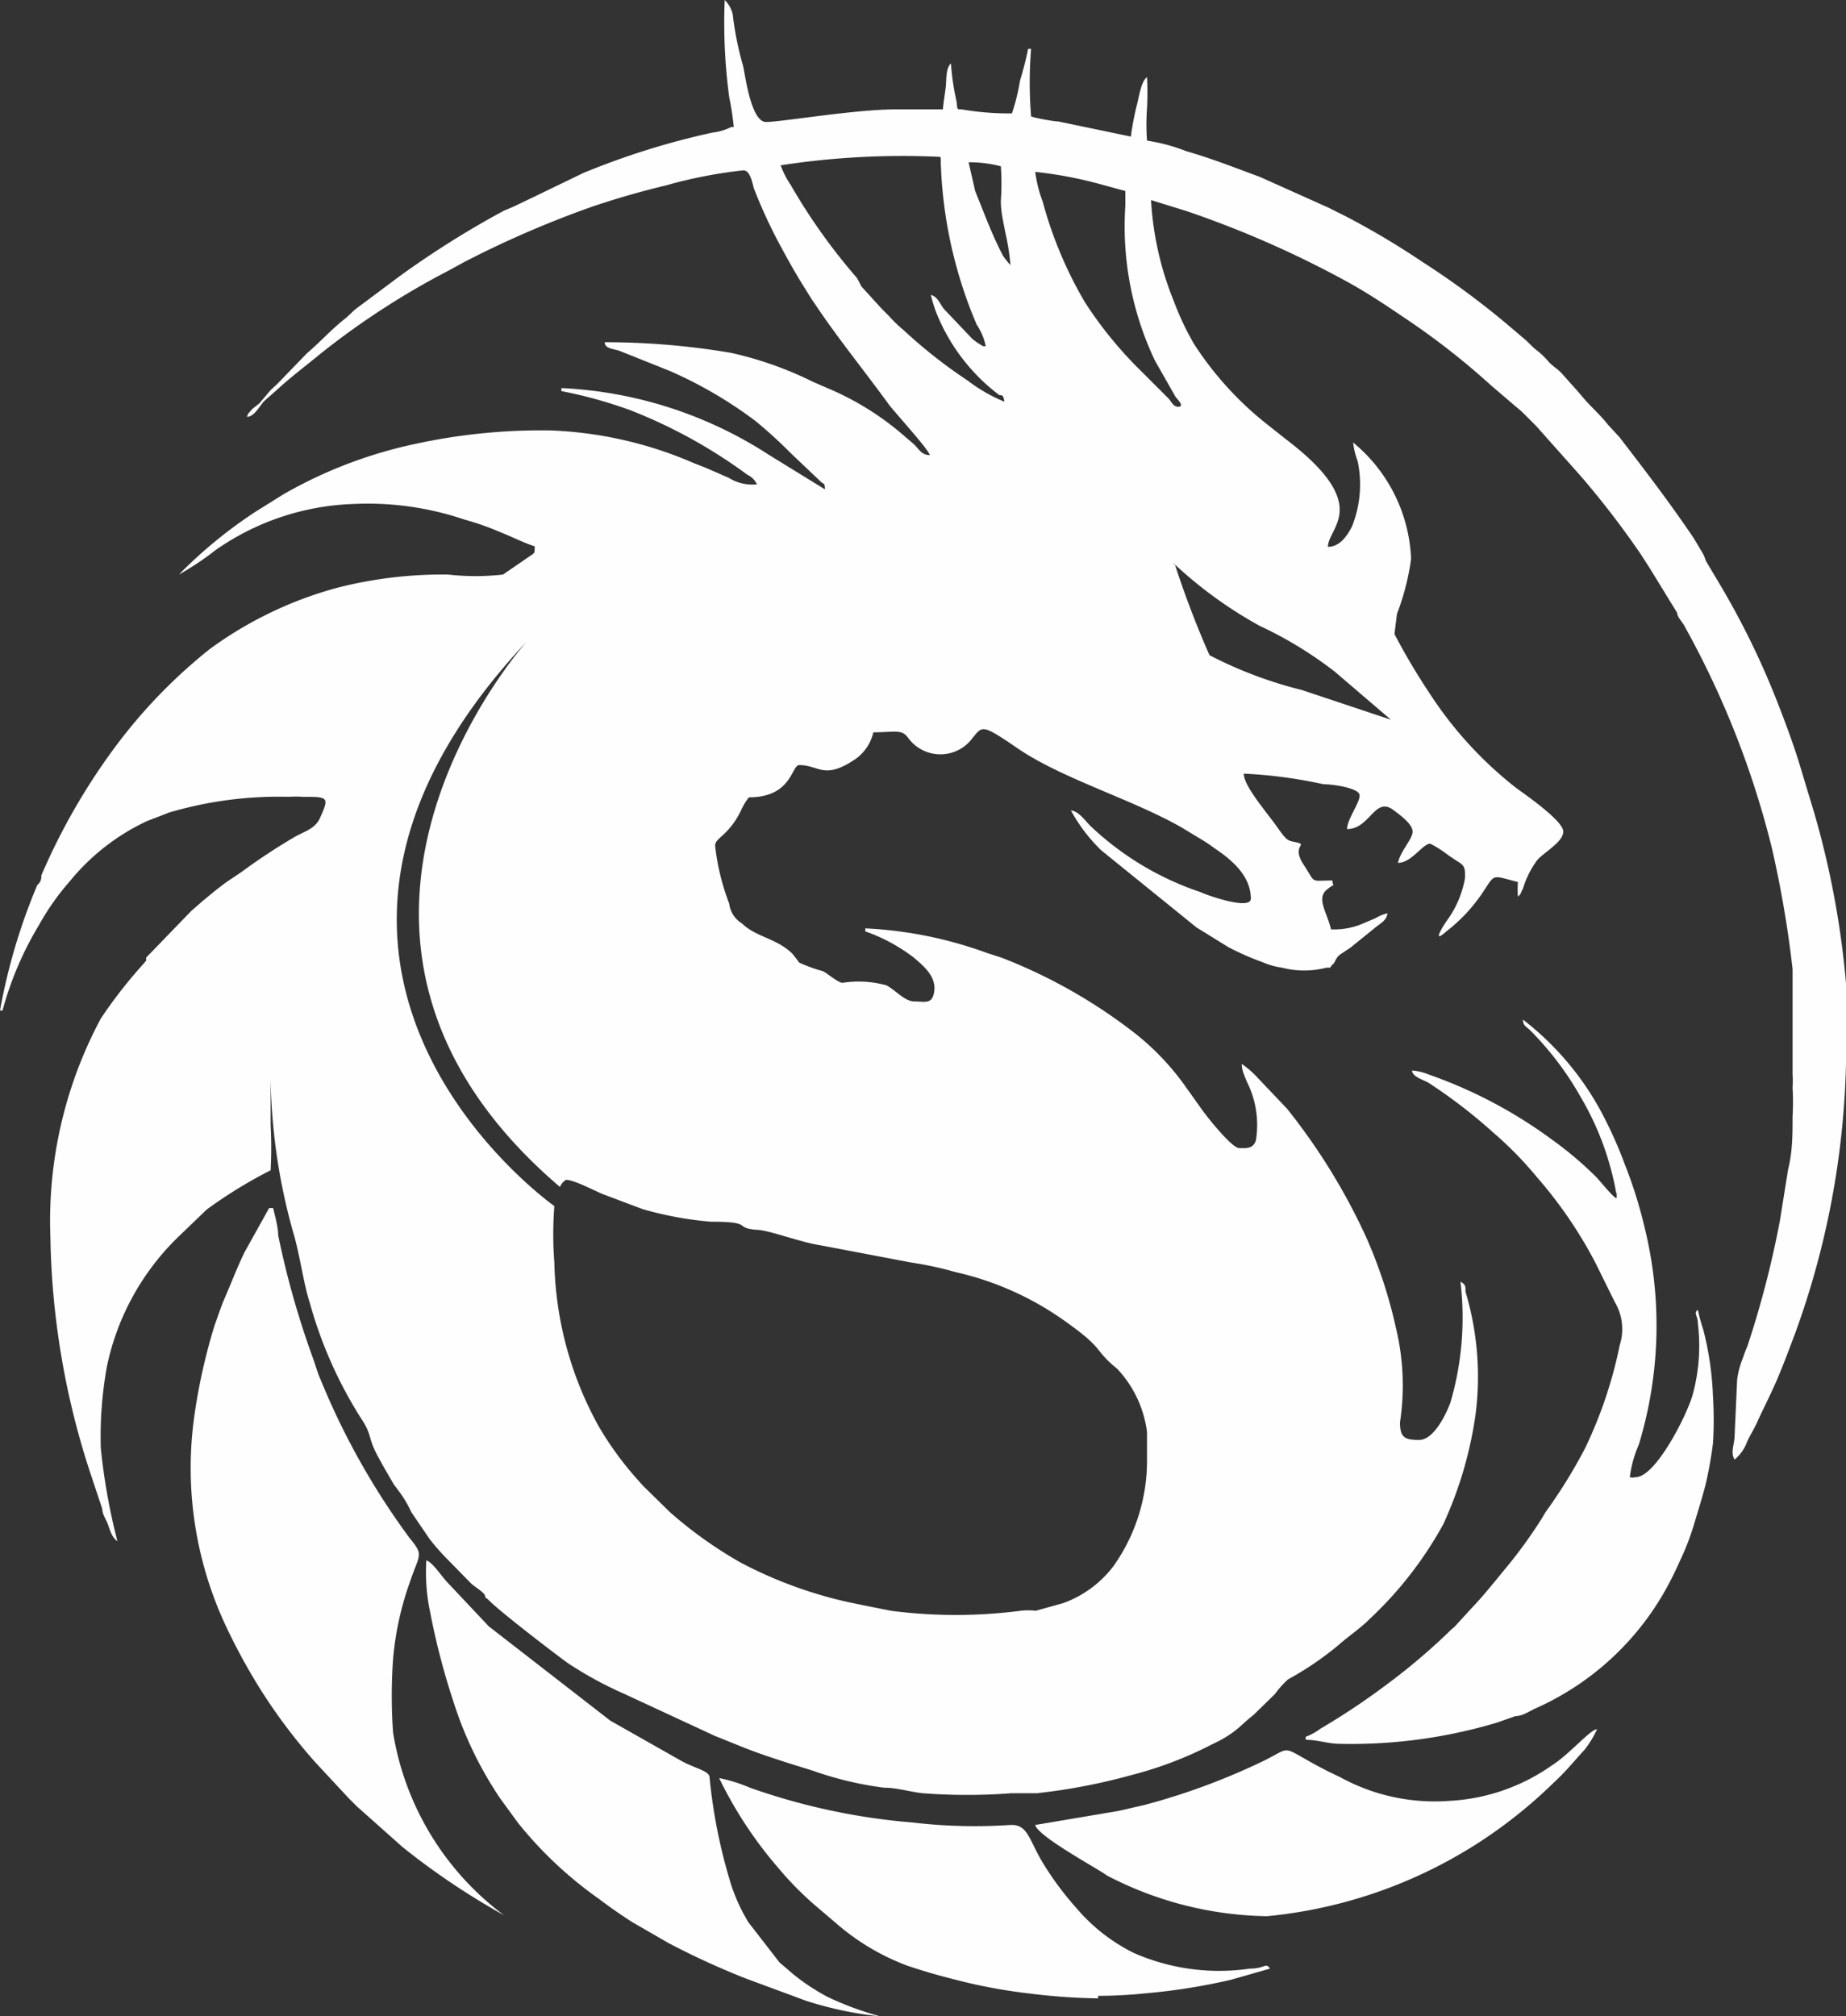 <svg xmlns="http://www.w3.org/2000/svg" viewBox="0 0 36.63 40"><rect x="0" y="0" width="36.63" height="40" fill="#333333" stroke="none"/><defs><style>.cls-1{fill:#fefefe;fill-rule:evenodd;}</style></defs><g id="Layer_2" data-name="Layer 2"><g id="Layer_1-2" data-name="Layer 1"><path class="cls-1" d="M11,25.05A7.24,7.24,0,0,1,11,23.93h0s-6.66-4.69-.54-11.21c0,0-5.24,5.8.65,10.83a.31.31,0,0,1,.12-.14c.17,0,.57.22.75.29l.77.29a7,7,0,0,0,1.35.25c.87,0,.45.12.9.16.25,0,.88.25,1.29.31l1.79.34a6.92,6.92,0,0,1,.88.19,6,6,0,0,1,2.21,1c.76.54.53.54,1,.92a2.25,2.25,0,0,1,.59,1.25c0,.21,0,.27,0,.59a3.61,3.61,0,0,1-.67,2.08,2.18,2.18,0,0,1-1,.73l-.54.15a1.21,1.21,0,0,0-.3,0,10,10,0,0,1-2.57,0l-.55-.11-.29-.06A8.52,8.52,0,0,1,14.69,31a8.34,8.34,0,0,1-1.4-1l-.53-.52-.16-.18a6.42,6.42,0,0,1-.72-1A7,7,0,0,1,11,25.05ZM20.54,3.41a8.23,8.23,0,0,1,1.35.26l.44.12c0,.13,0,.14,0,.29a6.2,6.2,0,0,0,.59,3.08l.41.72c.05.06.17.18.06.19s-.15-.11-.2-.16l-.56-.56A7.89,7.89,0,0,1,21.53,6a8.05,8.05,0,0,1-.84-2,2.59,2.59,0,0,1-.15-.61Zm-1.32-.19a2.43,2.43,0,0,1,.64.08,4.88,4.88,0,0,1,0,.68c0,.24.05.42.09.64a4.49,4.49,0,0,1,.1.64,1.57,1.57,0,0,1-.15-.19c-.22-.42-.37-.84-.55-1.28Zm.29,3.65a1.43,1.43,0,0,1-.22-.15l-.56-.59c-.08-.1-.12-.24-.26-.28a3.18,3.18,0,0,0,.1.33,3.82,3.82,0,0,0,1.26,1.66c.06,0,.08,0,.1.13a3.19,3.19,0,0,1-.73-.42,9.87,9.87,0,0,1-1.27-1,2.57,2.57,0,0,1-.29-.28l-.15-.15-.4-.44A2,2,0,0,0,17,5.51a11.72,11.72,0,0,1-1.31-1.84,1.81,1.81,0,0,1-.2-.39,15.89,15.89,0,0,1,3.11-.17c.09,0,.06,0,.07.18a8.88,8.88,0,0,0,.71,3.15,1.19,1.19,0,0,1,.18.43Zm-5-4.35a1.07,1.07,0,0,1-.37.11,15.2,15.2,0,0,0-2.56.8L11,3.71l-.33.16-.48.23L10,4.18a18.44,18.44,0,0,0-2.07,1.3L7.1,6.1c-.11.08-.15.14-.25.22-.28.22-.5.47-.76.69l-.59.61-.13.12L5.15,8,5,8.12c-.06.08-.07.06-.1.15.15,0,.25-.22.35-.32l.24-.21c.28-.26.59-.49.88-.73A15.53,15.53,0,0,1,8.9,5.37l.31-.17a20.12,20.12,0,0,1,2.57-1.11c.48-.16.93-.29,1.43-.41a9.3,9.3,0,0,1,1.54-.3c.14,0,.18.26.21.36a10.09,10.09,0,0,0,.56,1.2c.14.26.27.49.42.73s.14.23.23.36c.46.69,1,1.35,1.47,2,.14.18.78.88.81,1-.17,0-.22-.13-.32-.22l-.28-.24a5.65,5.65,0,0,0-1.34-.83l-.37-.16A7.12,7.12,0,0,0,14.5,7,15,15,0,0,0,12,6.79c0,.13.17.13.29.17l1,.4a8.45,8.45,0,0,1,1.71,1A9.51,9.51,0,0,1,15.7,9l.59.56c.06.06.07,0,.08.15l-1.12-.69A8.26,8.26,0,0,0,11.14,7.7v.06a8.94,8.94,0,0,1,1.37.38,10.12,10.12,0,0,1,2.32,1.28.39.39,0,0,1,.19.19.88.88,0,0,1-.56-.13L14,9.28l-.23-.09a7.86,7.86,0,0,0-2.86-.65,11.78,11.78,0,0,0-2.68.27,9,9,0,0,0-2.61,1l-.56.35a9.21,9.21,0,0,0-1.51,1.24,5.63,5.63,0,0,0,.72-.48A5.06,5.06,0,0,1,7,10a6,6,0,0,1,2.22.31,5.41,5.41,0,0,1,.71.25c.23.09.46.21.68.28,0,.14,0,.13-.09.19l-.54.37a4.9,4.9,0,0,1-1.09,0,8.43,8.43,0,0,0-2.19.26,7.66,7.66,0,0,0-2.54,1.22A10.45,10.45,0,0,0,2.3,14.8,12.62,12.62,0,0,0,.82,17.37c0,.06,0,.12-.08.19A11.77,11.77,0,0,0,0,20.05H.05a6.62,6.62,0,0,1,.72-1.69,5,5,0,0,1,.62-.88,4.34,4.34,0,0,1,1.53-1.19l.44-.17a7.71,7.71,0,0,1,2.38-.31,2,2,0,0,1,.27,0c.51,0,.53,0,.33.44-.1.2-.31.25-.5.36a12.12,12.12,0,0,0-1.06.7l-.27.18c-.18.13-.31.24-.48.38l-.23.2L2.9,19l0,.06-.05.06A9.46,9.46,0,0,0,2,20.21a8.5,8.5,0,0,0-1,4.33,15.72,15.72,0,0,0,.8,4.71l.23.69c0,.11.08.21.12.33s.08.24.18.31A12.3,12.3,0,0,1,2,28.73a7.84,7.84,0,0,1,.12-1.61,5,5,0,0,1,1.45-2.61L4.1,24a9.2,9.2,0,0,1,1.27-.78,8.37,8.37,0,0,0,0-.89c0-.31,0-.6,0-.94h0a11.87,11.87,0,0,0,.45,3.07c.13.43.2,1,.33,1.4a8.53,8.53,0,0,0,1,2.26c.25.37.13.37.35.78.11.2.2.36.32.56l.09.12a2.22,2.22,0,0,1,.25.42l.36.53a4.36,4.36,0,0,0,.35.4l0,0,.48.49c.08.07.17.12.24.19s0,.07.09.12c.19.21,1.34,1.09,1.59,1.27a7.56,7.56,0,0,0,1.12.61l1.79.83.62.25c.44.17.87.3,1.32.44a6.84,6.84,0,0,0,1.42.34c.26,0,.5.08.77.11a11.57,11.57,0,0,0,1.76,0c.18,0,.33,0,.5,0a11.78,11.78,0,0,0,1.88-.36,7.55,7.55,0,0,0,1.6-.61,2.53,2.53,0,0,0,.36-.2c.18-.12.29-.25.46-.38l.43-.42a1.8,1.8,0,0,1,.26-.29,6.24,6.24,0,0,0,1-.68c.19-.17.42-.32.61-.51a7.51,7.51,0,0,0,1.47-1.89,7.82,7.82,0,0,0,.64-2.18,5.87,5.87,0,0,0-.2-2.43c0-.12,0-.14-.1-.2a6,6,0,0,1-.2,2.4c-.09.24-.33.74-.62.74s-.38-.05-.38-.35a4.88,4.88,0,0,0-.08-1.87,9.48,9.48,0,0,0-.59-1.8A12.27,12.27,0,0,0,25.54,22l-.57-.6a1.81,1.81,0,0,0-.33-.29c0,.13.06.25.11.37a1.9,1.9,0,0,1,.17,1.15c-.06.17-.19.15-.33.15s-.6-.57-.73-.75-.19-.27-.3-.42a5.08,5.08,0,0,0-1.08-1.14A10.46,10.46,0,0,0,19.87,19l-.28-.09a8.14,8.14,0,0,0-2.42-.49v.06a3.47,3.47,0,0,1,.95.51c.19.16.45.37.42.66s-.19.22-.39.22-.36-.21-.56-.32a2.08,2.08,0,0,0-.87-.05c-.09,0-.29-.18-.39-.23a3.14,3.14,0,0,1-.47-.17s-.09-.12-.14-.18c-.32-.31-.71-.32-1-.6a.53.53,0,0,1-.25-.39,4.6,4.6,0,0,1-.28-1.15c0-.16.26-.19.51-.69a1.2,1.2,0,0,1,.16-.27c.86,0,.84-.64,1-.64.4,0,.49.31,1.13-.13a.9.9,0,0,0,.34-.52c.43,0,.56-.07.69.11a.79.79,0,0,0,1.28,0c.2-.24.18-.28.91.22.89.6,2.26,1,3.24,1.56l.33.2a3.53,3.53,0,0,1,.32.21c.31.21.72.53.72,1,0,.24-.88-.07-1-.13a5.88,5.88,0,0,1-2.17-1.3c-.11-.1-.23-.3-.4-.32a3.3,3.3,0,0,0,.6.79v0h0l0,0v0h0l1.89,1.53.63.39a5.35,5.35,0,0,0,.68.3,1.48,1.48,0,0,0,.39.11,1.75,1.75,0,0,0,.88,0c.13,0,.05,0,.12-.06s.05-.12.15-.2l.21-.14.47-.38c.1-.09.25-.15.26-.3a.87.87,0,0,0-.24.1l-.26.11a1.43,1.43,0,0,1-.62.11c-.07-.33-.3-.61-.08-.79s.11,0,.11-.18c-.46,0-.32.07-.57-.31s.07-.39-.12-.44-.19,0-.4-.3-.67-.82-.67-1.07a9.37,9.37,0,0,1,1.58.21c.19,0,.65.07.71.19s-.24.49-.24.7c.46,0,.55-.67.93-.37.12.09.37.27.37.42s-.24.38-.29.62c.27,0,.49-.38.64-.38a2.15,2.15,0,0,1,.36.23l.18.12c.16.09.15.16.15.33a2,2,0,0,1-.37.86c-.08.12-.29.46,0,.2a3.28,3.28,0,0,0,.72-.77c.26-.39.17-.34.7-.21a2,2,0,0,0,0,.29c.07-.06.05-.07.1-.16a1.84,1.84,0,0,1,.28-.56c.12-.15.52-.36.52-.57s-.72-.71-.94-.87a7.7,7.7,0,0,1-1.73-1.9,12.65,12.65,0,0,1-.68-1.15l.05-.4A4.89,4.89,0,0,0,28,11.09a3.15,3.15,0,0,0-1.15-2.31,1.54,1.54,0,0,0,.09.37,2.25,2.25,0,0,1-.11,1.29c-.1.2-.25.41-.48.41,0-.39.9-.82-.84-2.14l-.34-.27a6.55,6.55,0,0,1-1.48-1.62,5.54,5.54,0,0,1-.4-.85,6.23,6.23,0,0,1-.45-2l.71.22A20.15,20.15,0,0,1,26.75,5.6c.4.22.77.47,1.14.72a14.65,14.65,0,0,1,1.7,1.33L30,8c.09.08.15.12.24.21l.24.24.89,1A17.41,17.41,0,0,1,32.56,11l.18.28.54.88c0,.09.11.18.16.29a17.83,17.83,0,0,1,1.72,4.38,21.48,21.48,0,0,1,.41,2.4c0,.12,0,.32,0,.42s0,.28,0,.45c0,.43,0,.8,0,1.21a2.23,2.23,0,0,1,0,.27,5.06,5.06,0,0,1,0,.57c0,.37,0,.69-.09,1.06l-.16,1a19.25,19.25,0,0,1-.65,2.51,1.8,1.8,0,0,0-.08.21,1.76,1.76,0,0,0-.12.44l-.05,1.11c0,.17-.09.34,0,.48a.84.84,0,0,0,.25-.36c.07-.15.14-.25.21-.41s.27-.55.4-.86.23-.58.35-.9a16.71,16.71,0,0,0,1-5.33l0-1.59A17.58,17.58,0,0,0,36,16.13l-.23-.76c-.15-.52-.33-1-.51-1.46a15.94,15.94,0,0,0-1.13-2.31l-.28-.47A1.1,1.1,0,0,0,33.8,11l-.19-.32c-.48-.71-.94-1.31-1.47-2l-.23-.25c-.15-.19-.31-.33-.47-.51l-.11-.13L31,7.42c-.09-.1-.17-.14-.26-.23a1.55,1.55,0,0,0-.26-.25c-.1-.08-.15-.15-.25-.23l-.27-.23A16.3,16.3,0,0,0,28.23,5.2a15.8,15.8,0,0,0-1.53-.91l-.34-.17L25,3.51c-.49-.18-.94-.36-1.46-.51a3.6,3.6,0,0,0-.78-.21,4.53,4.53,0,0,1,0-.64,5.87,5.87,0,0,0,0-.62c-.12.09-.16.4-.2.55s-.1.45-.12.63L21,2.41c-.09,0-.47-.07-.54-.1a8.34,8.34,0,0,1,0-1.34h-.06a6.48,6.48,0,0,1-.16.63,4.12,4.12,0,0,1-.16.65,5.58,5.58,0,0,1-1-.08c-.1,0-.08,0-.1-.16a4.85,4.85,0,0,1-.11-.75c-.1.08-.09.31-.1.43s-.05.34-.06.48c-.31,0-.62,0-.93,0-.83,0-2.27.25-2.58.25s-.42-1-.46-1.13a6.18,6.18,0,0,1-.2-1A.57.57,0,0,0,14.38,0a11.15,11.15,0,0,0,.09,1.93,5.58,5.58,0,0,1,.09.59Zm8.76,8.64A8.45,8.45,0,0,0,25,12.42a7.79,7.79,0,0,1,1.49.91l1.11.95-1.77-.59A8.32,8.32,0,0,1,24,13a19,19,0,0,1-.69-1.81Z"/><path class="cls-1" d="M10,38A5.65,5.65,0,0,1,7.8,34.38a10.33,10.33,0,0,1,0-1.47,6.09,6.09,0,0,1,.33-1.51c.19-.57.29-.53,0-.88a14.56,14.56,0,0,1-1.77-3.15c-.07-.16-.1-.29-.16-.45a17.31,17.31,0,0,1-.68-2.41c0-.16-.06-.37-.1-.54H5.34l-.49.88c-.15.31-.27.63-.41.95-.06.14-.12.33-.18.49A11.59,11.59,0,0,0,3.87,28a7.39,7.39,0,0,0,.63,4.3,11.88,11.88,0,0,0,.6,1.11,11,11,0,0,0,1.16,1.56l.66.71.16.16.91.81A14.42,14.42,0,0,0,10,38Z"/><path class="cls-1" d="M32.08,23.68c0,.1,0,0,0,.08s-.3-.29-.4-.4a7.24,7.24,0,0,0-.9-.76,9.26,9.26,0,0,0-2.43-1.28,1.07,1.07,0,0,0-.33-.08c0,.12.21.18.32.24a10.37,10.37,0,0,1,1.3,1,7.18,7.18,0,0,1,.86.88,8.65,8.65,0,0,1,1.16,1.7l.38.77a1.05,1.05,0,0,1,.1.86,8.69,8.69,0,0,1-.69,2.05A10.2,10.2,0,0,1,30.67,30l-.09.15a9.57,9.57,0,0,1-.64.89c-.25.3-.49.61-.76.89l-.32.35-.06.05h0l0,0a12.4,12.4,0,0,1-1.24,1.06,14,14,0,0,1-1.36.91,1.18,1.18,0,0,1-.29.16v.06c.24,0,.44.08.69.08a10.09,10.09,0,0,0,3.1-.42l.37-.13c.13,0,.25-.08.37-.14A5.54,5.54,0,0,0,33,31.63a6.63,6.63,0,0,0,.33-.65,5.13,5.13,0,0,0,.28-.72c.08-.27.16-.52.23-.79a8,8,0,0,0,.15-.83,7.47,7.47,0,0,0,0-.94,6.18,6.18,0,0,0-.19-1.31,4.1,4.1,0,0,1-.11-.4c-.09.06,0,.12,0,.26a3.7,3.7,0,0,1-.11,1.45,3.24,3.24,0,0,1-.13.33c-.12.28-.63,1.28-1,1.28a.23.23,0,0,1-.11,0,2.32,2.32,0,0,1,.18-.65,8.12,8.12,0,0,0,.11-4.32,8.92,8.92,0,0,0-.39-1.24A8.36,8.36,0,0,0,31.74,22a5.77,5.77,0,0,0-1.52-1.77c0,.11.05.13.13.2a6.11,6.11,0,0,1,1,1.31,5.72,5.72,0,0,1,.72,1.93Z"/><path class="cls-1" d="M17.44,40v0a6.3,6.3,0,0,1-1-.37,4.05,4.05,0,0,1-.84-.58l-.13-.11h0l-.62-.8a3.57,3.57,0,0,1-.35-.77,10.7,10.7,0,0,1-.42-2.1c0-.13-.25-.17-.54-.32l-1.43-.81L9.7,32.27a0,0,0,0,1,0,0l-.81-.86c-.12-.12-.3-.41-.43-.45a3.78,3.78,0,0,0,.07,1A14.24,14.24,0,0,0,9,33.77a7.42,7.42,0,0,0,.93,1.92l.35.48a7.88,7.88,0,0,0,1.61,1.51c.21.16.44.32.66.46l.71.41a15.42,15.42,0,0,0,1.55.71L16,39.7a7.16,7.16,0,0,0,1.4.3Z"/><path class="cls-1" d="M21.79,39.6a9.2,9.2,0,0,0,.94-.05,12,12,0,0,0,1.7-.27l.77-.22c-.09-.13-.09,0-.4,0a4.21,4.21,0,0,1-2.3-.31,3.58,3.58,0,0,1-1.14-.89,6.11,6.11,0,0,1-.68-.92c-.27-.46-.29-.75-.64-.73a10.55,10.55,0,0,1-1.94-.05,12.77,12.77,0,0,1-3.22-.69,3,3,0,0,0-.61-.19,8.21,8.21,0,0,0,1.18,1.79,6.39,6.39,0,0,0,.73.74l.4.34A4.59,4.59,0,0,0,18,39c.38.13.75.23,1.16.33a10.6,10.6,0,0,0,1.24.22,12.11,12.11,0,0,0,1.39.1Z"/><path class="cls-1" d="M28.78,35.73a3.9,3.9,0,0,1-2.19-.47l-.23-.11c-1-.51-.67-.52-1.27-.22a13.22,13.22,0,0,1-2.37.88l-.52.12-1.66.28c.07.24,1.27.88,1.42,1a7.08,7.08,0,0,0,3.18.81A9.39,9.39,0,0,0,29,36.77l.2-.12a9.55,9.55,0,0,0,1.62-1.27c.26-.24.38-.4.62-.66a2,2,0,0,0,.25-.41c-.13,0-.55.5-.9.72a3.88,3.88,0,0,1-2,.7Z"/></g></g></svg>